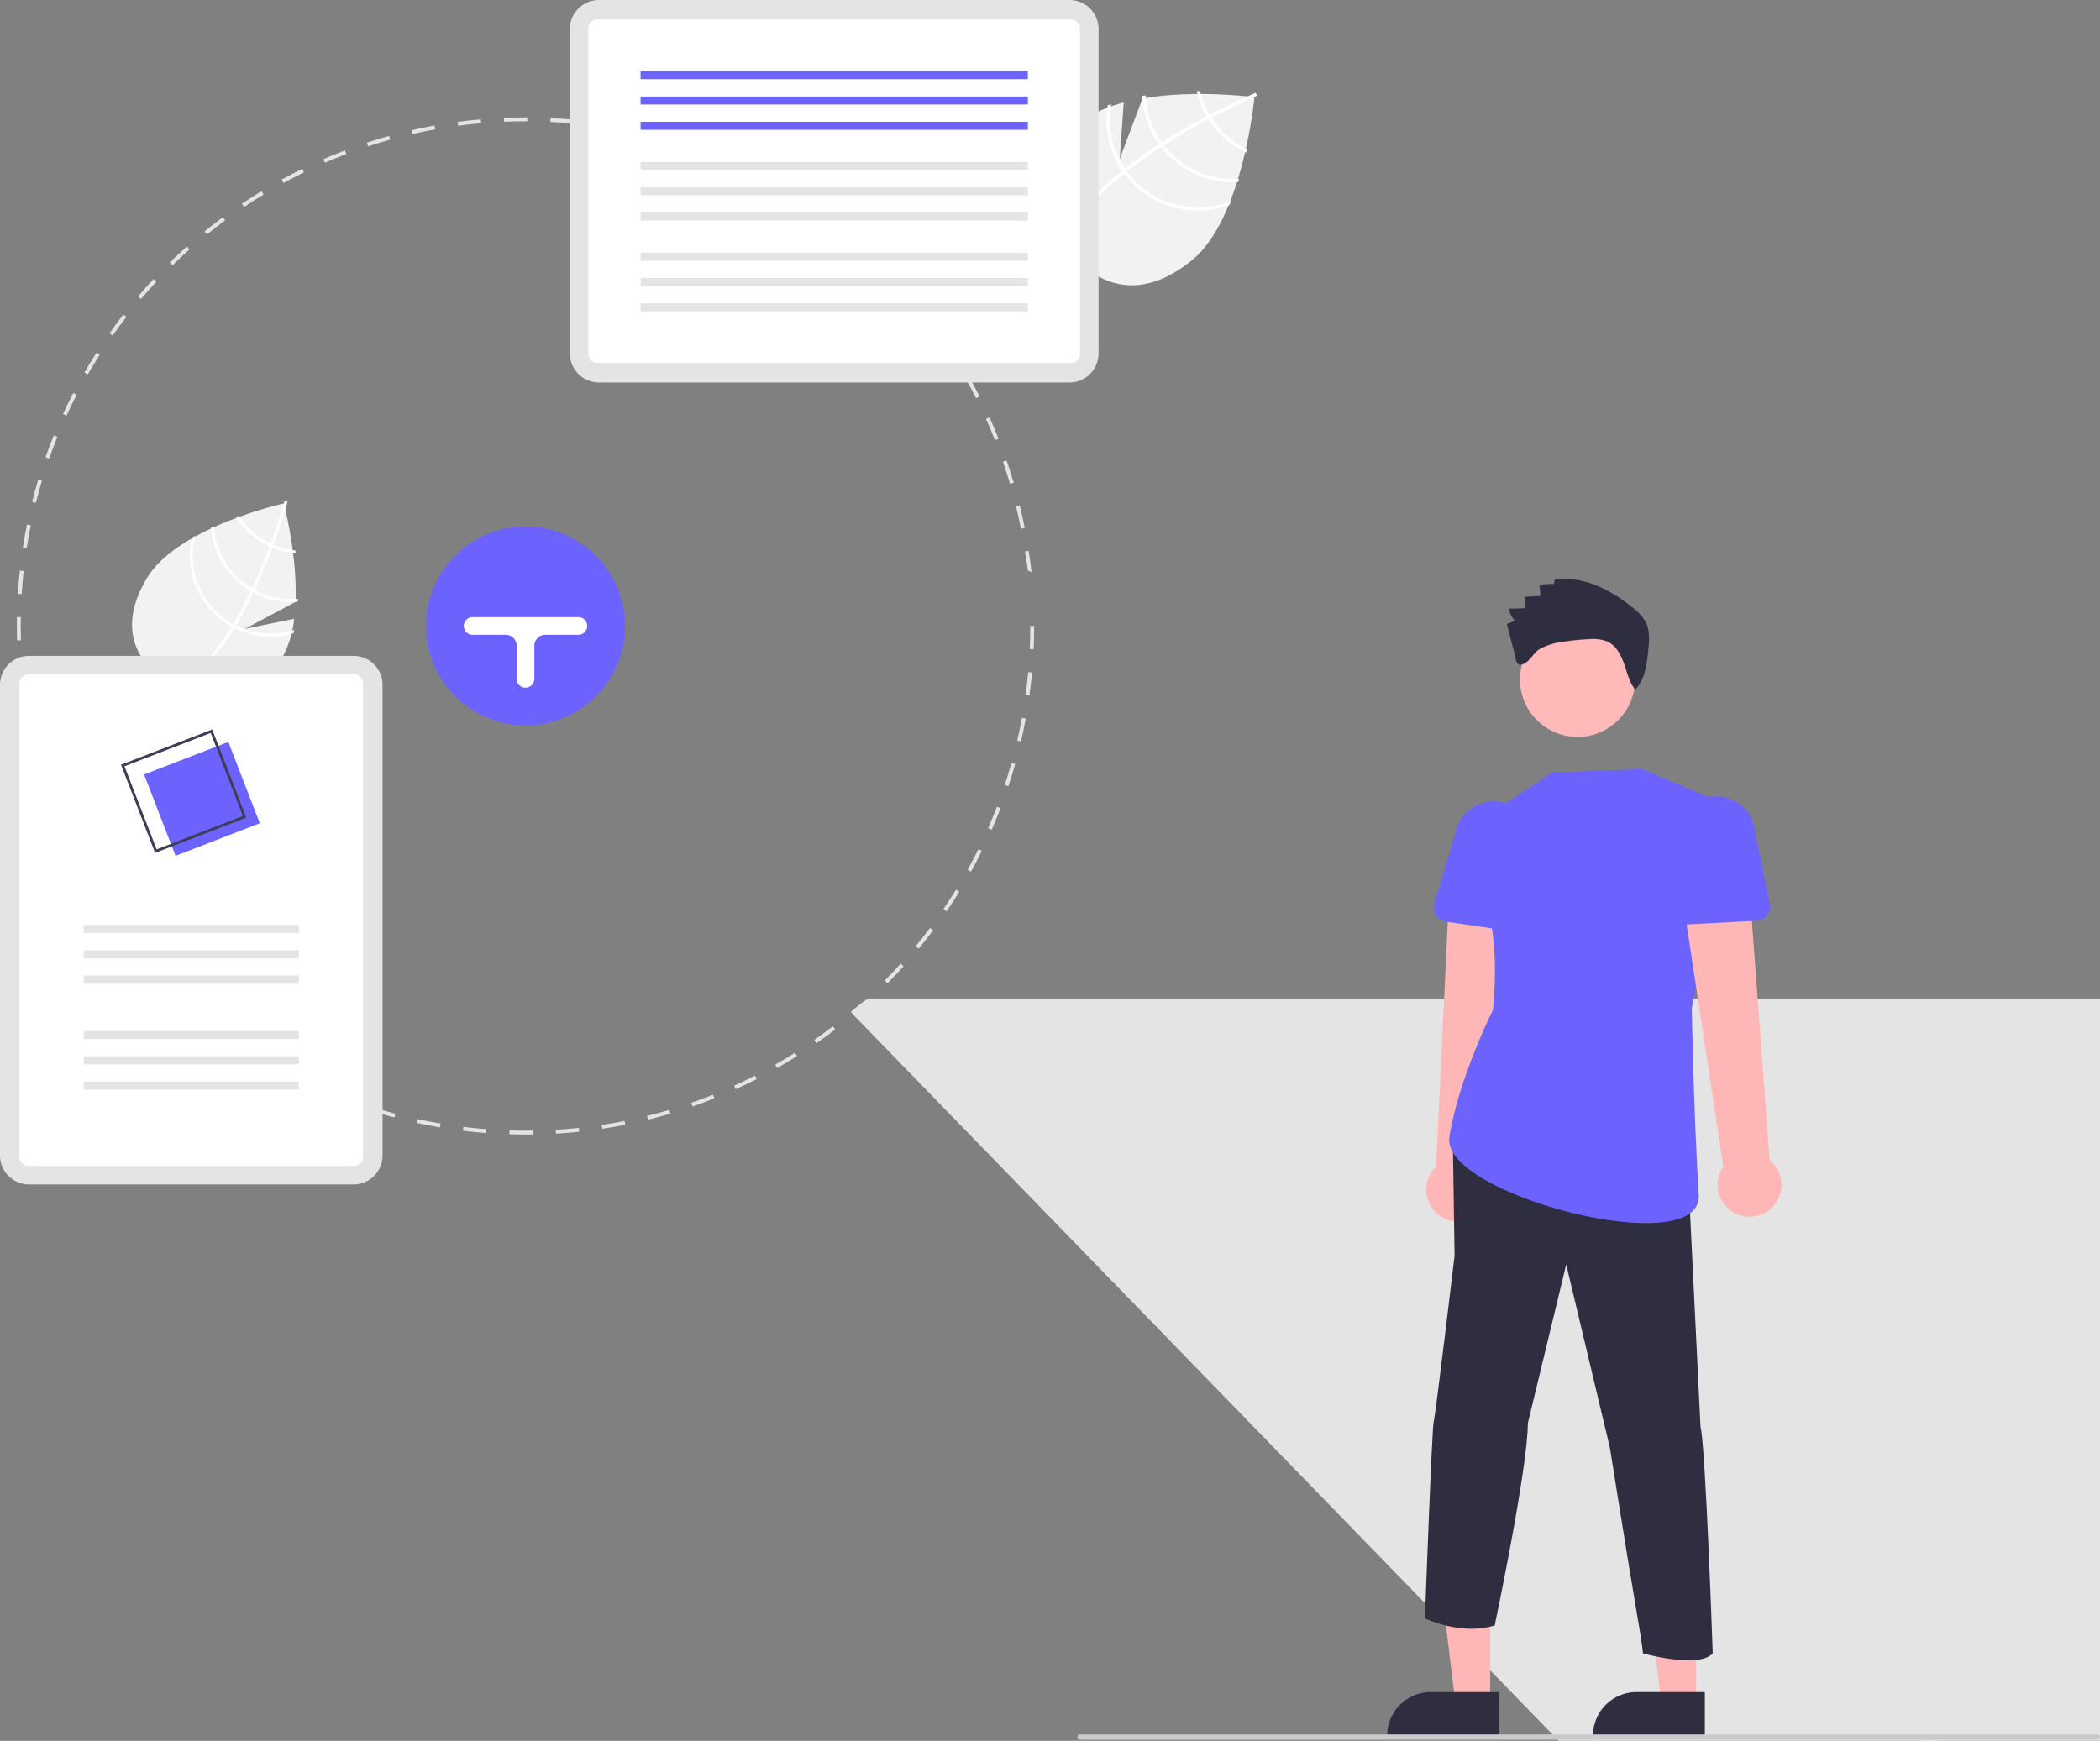 <svg xmlns="http://www.w3.org/2000/svg" data-name="Layer 1" width="786.426" height="652.034"
    viewBox="0 0 786.426 652.034" xmlns:xlink="http://www.w3.org/1999/xlink">
    <rect x="0" y="0" width="786.426" height="652.034" fill="#808080" stroke="none"/>
    <path
        d="M903.547,730.85l13.836,12.738-10.996-18.45c8.663-15.71,22.831-29.287,22.831-29.287s29.394,28.162,29.394,50.299-13.16,29.867-29.394,29.867c-16.234,0-29.394-7.729-29.394-29.867A38.833,38.833,0,0,1,903.547,730.85Z"
        transform="translate(-206.787 -123.983)" fill="#f2f2f2" />
    <path
        d="M920.942,744.278v1.091c.065,12.684,2.204,22.58,6.401,29.548.059.103.124.2.184.303l.47-.286.448-.281c-4.656-7.525-6.304-18.161-6.363-29.224-.005-.357-.011-.718-.005-1.08.016-4.683.302-9.421.762-14.023.032-.357.07-.718.108-1.08.637-6.072,1.556-11.873,2.496-16.913.065-.357.135-.713.205-1.064,1.626-8.524,3.284-14.698,3.662-16.065.043-.167.07-.259.076-.281l-.513-.146-.005-.005-.519-.146c-.005.022-.097.33-.248.902-.578,2.139-2.08,7.946-3.554,15.606-.065.346-.135.702-.2,1.059-.767,4.089-1.518,8.659-2.112,13.456q-.227,1.807-.405,3.565c-.043.362-.081.724-.113,1.08Q920.968,737.755,920.942,744.278Z"
        transform="translate(-206.787 -123.983)" fill="#fff" />
    <path
        d="M916.409,708.706q-.332.429-.681.875a29.809,29.809,0,0,0,8.616,2.609c.362.054.729.103,1.097.14a30.834,30.834,0,0,0,3.252.173,30.062,30.062,0,0,0,13.218-3.047c-.232-.292-.459-.578-.686-.864a28.988,28.988,0,0,1-12.532,2.831,29.802,29.802,0,0,1-3.047-.157c-.373-.038-.74-.086-1.102-.135A28.889,28.889,0,0,1,916.409,708.706Z"
        transform="translate(-206.787 -123.983)" fill="#fff" />
    <path
        d="M906.221,723.718c-.178.319-.351.637-.524.956a30.064,30.064,0,0,0,16.017,5.618c.373.016.745.027,1.124.032.151.005.302.005.454.005a30.224,30.224,0,0,0,24.562-12.613c-.211-.324-.427-.643-.643-.962a29.142,29.142,0,0,1-23.919,12.495c-.113,0-.232,0-.346-.005q-.559,0-1.118-.032A28.942,28.942,0,0,1,906.221,723.718Z"
        transform="translate(-206.787 -123.983)" fill="#fff" />
    <path
        d="M901.381,734.446c-.13.4-.259.794-.373,1.194a30.202,30.202,0,0,0,19.933,9.729c.378.027.756.049,1.14.059.4.022.805.027,1.21.027a30.291,30.291,0,0,0,28.733-20.797c-.232-.438-.475-.87-.718-1.307a29.221,29.221,0,0,1-28.014,21.024c-.405,0-.81-.011-1.215-.027-.378-.016-.756-.038-1.134-.07A29.127,29.127,0,0,1,901.381,734.446Z"
        transform="translate(-206.787 -123.983)" fill="#fff" />
    <path
        d="M316.949,355.767l-18.429,3.749,18.951-10.107c.707-17.926-4.401-36.873-4.401-36.873s-39.721,8.908-51.167,27.857-4.177,32.369,9.719,40.763c13.896,8.393,29.157,8.581,40.602-10.367A38.833,38.833,0,0,0,316.949,355.767Z"
        transform="translate(-206.787 -123.983)" fill="#f2f2f2" />
    <path
        d="M295.118,358.267l-.564.934c-6.613,10.823-13.561,18.188-20.756,21.983-.104.057-.21.107-.314.164l-.254-.488-.239-.472c7.876-4.033,14.786-12.286,20.557-21.725.189-.302.381-.609.563-.922,2.408-4.017,4.612-8.22,6.598-12.397.157-.322.311-.651.466-.981,2.594-5.527,4.807-10.968,6.608-15.768.129-.339.253-.68.374-1.017,3.015-8.137,4.788-14.279,5.171-15.645.05-.166.074-.258.08-.28l.515.14.007-.002.519.143c-.007.021-.087.332-.254.901-.611,2.13-2.328,7.877-5.026,15.196-.123.329-.247.671-.376,1.01-1.458,3.897-3.178,8.197-5.149,12.61q-.74,1.664-1.497,3.261c-.15.332-.305.661-.462.983Q298.468,352.67,295.118,358.267Z"
        transform="translate(-206.787 -123.983)" fill="#fff" />
    <path
        d="M309.171,328.033c-.335-.145-.674-.294-1.013-.454a29.799,29.799,0,0,1-2.689-1.441,28.988,28.988,0,0,1-9.264-8.902c-.342.128-.684.256-1.034.385a30.062,30.062,0,0,0,9.739,9.442,30.833,30.833,0,0,0,2.873,1.533c.334.158.674.306,1.011.447a29.808,29.808,0,0,0,8.724,2.221q-.068-.562-.13-1.101A28.889,28.889,0,0,1,309.171,328.033Z"
        transform="translate(-206.787 -123.983)" fill="#fff" />
    <path
        d="M302.149,344.913q-.495-.261-.974-.55c-.1-.054-.202-.115-.299-.174a29.142,29.142,0,0,1-14.014-23.062c-.35.161-.699.322-1.047.491a30.224,30.224,0,0,0,14.503,23.496c.129.078.259.156.391.23.326.191.651.374.978.553A30.064,30.064,0,0,0,318.302,349.369c.017-.362.034-.724.046-1.089A28.942,28.942,0,0,1,302.149,344.913Z"
        transform="translate(-206.787 -123.983)" fill="#fff" />
    <path
        d="M295.118,358.267c-.34-.168-.675-.345-1.007-.526-.355-.196-.708-.396-1.054-.605a29.221,29.221,0,0,1-13.109-32.48c-.434.249-.866.493-1.291.748A30.291,30.291,0,0,0,292.498,358.06c.347.209.696.414,1.05.602.334.189.669.366,1.006.538a30.202,30.202,0,0,0,22.092,1.978c.11-.401.202-.805.298-1.215A29.127,29.127,0,0,1,295.118,358.267Z"
        transform="translate(-206.787 -123.983)" fill="#fff" />
    <path
        d="M627.61,162.34l-1.5,21.174,8.54-22.688c19.959-3.414,41.911-.469,41.911-.469s-4.159,45.758-23.692,61.34-35.616,9.41-47.042-4.914c-11.426-14.324-13.869-31.376,5.663-46.958C615.837,166.356,621.474,163.965,627.61,162.34Z"
        transform="translate(-206.787 -123.983)" fill="#f2f2f2" />
    <path
        d="M628.005,187.139l-.963.768c-11.146,8.985-18.372,17.838-21.566,26.446-.049.125-.089.25-.138.375l.583.213.563.198c3.362-9.405,11.587-18.345,21.307-26.185.311-.256.626-.515.949-.765,4.144-3.282,8.525-6.364,12.91-9.198.337-.222.683-.444,1.029-.665,5.806-3.711,11.571-6.984,16.68-9.703.36-.194.724-.383,1.083-.568,8.666-4.565,15.281-7.448,16.753-8.076.178-.08.278-.121.301-.131l-.233-.555.001-.009-.236-.56c-.023.01-.359.146-.971.416-2.294.996-8.475,3.758-16.272,7.848-.351.186-.715.375-1.075.569-4.148,2.201-8.709,4.756-13.36,7.608q-1.754,1.072-3.431,2.152c-.35.217-.696.438-1.033.66Q633.78,182.571,628.005,187.139Z"
        transform="translate(-206.787 -123.983)" fill="#fff" />
    <path
        d="M656.202,158.102q-.613.009-1.251.015a33.645,33.645,0,0,0,3.762,9.439c.207.357.423.716.648,1.066a34.802,34.802,0,0,0,2.136,2.991,33.931,33.931,0,0,0,11.992,9.519c.094-.41.187-.812.28-1.214a32.719,32.719,0,0,1-11.319-9.066,33.633,33.633,0,0,1-2.006-2.799c-.229-.355-.445-.714-.656-1.067A32.607,32.607,0,0,1,656.202,158.102Z"
        transform="translate(-206.787 -123.983)" fill="#fff" />
    <path
        d="M635.785,159.679c-.407.067-.81.139-1.212.211a33.934,33.934,0,0,0,6.316,18.087c.248.34.501.677.762,1.014.102.137.208.271.315.404A34.114,34.114,0,0,0,670.384,192.189c.138-.414.267-.829.396-1.244a32.893,32.893,0,0,1-27.861-12.311c-.08-.1-.163-.205-.239-.309q-.394-.493-.758-1.009A32.667,32.667,0,0,1,635.785,159.679Z"
        transform="translate(-206.787 -123.983)" fill="#fff" />
    <path
        d="M622.912,162.96c-.444.167-.883.33-1.316.511a34.09,34.09,0,0,0,5.446,24.436c.242.353.489.702.75,1.048.262.368.543.729.828,1.087a34.19,34.19,0,0,0,38.574,10.714c.223-.513.433-1.032.648-1.554a32.982,32.982,0,0,1-38.269-9.92c-.285-.357-.561-.723-.832-1.091-.252-.345-.499-.694-.736-1.05A32.875,32.875,0,0,1,622.912,162.96Z"
        transform="translate(-206.787 -123.983)" fill="#fff" />
    <path
        d="M403.581,548.931c-2.009,0-4.039-.032-6.032-.094l.045-1.447c2.861.089,5.781.114,8.655.074l.02,1.449Q404.927,548.93,403.581,548.931Zm11.404-.336-.085-1.446c2.865-.169,5.767-.407,8.626-.706l.151,1.44c-2.88.302-5.804.542-8.692.712Zm-26.143-.226c-2.889-.221-5.809-.511-8.679-.864l.177-1.437c2.848.349,5.745.637,8.612.857Zm43.485-1.593-.217-1.432c2.847-.432,5.716-.934,8.524-1.492l.282,1.42C438.085,545.836,435.195,546.341,432.327,546.776Zm-60.792-.53c-2.854-.484-5.736-1.04-8.563-1.654l.307-1.416c2.806.61,5.665,1.161,8.498,1.641Zm77.895-2.87-.348-1.406c2.795-.691,5.605-1.455,8.353-2.27l.412,1.389C455.076,541.911,452.245,542.681,449.429,543.377Zm-94.936-.83c-2.8-.745-5.617-1.564-8.374-2.436l.436-1.381c2.736.865,5.532,1.678,8.31,2.416ZM466.147,538.417l-.475-1.368c2.712-.943,5.439-1.962,8.108-3.03l.538,1.345C471.629,536.441,468.88,537.468,466.147,538.417Zm-128.303-1.135c-2.719-.999-5.455-2.078-8.132-3.205l.562-1.335c2.656,1.119,5.371,2.189,8.07,3.181Zm144.475-5.337-.6-1.318c2.604-1.183,5.222-2.447,7.78-3.754l.659,1.29C487.581,529.481,484.944,530.754,482.319,531.946Zm15.498-7.922-.717-1.258c2.497-1.425,4.991-2.923,7.409-4.453l.774,1.224C502.847,521.079,500.335,522.589,497.818,524.024Zm14.72-9.312-.829-1.187c2.352-1.643,4.699-3.364,6.975-5.114l.883,1.149C517.273,511.323,514.908,513.056,512.538,514.711Zm-220.778-2.04c-2.338-1.698-4.673-3.477-6.942-5.288l.904-1.132c2.251,1.797,4.569,3.563,6.889,5.247ZM526.355,504.092l-.934-1.108c2.192-1.85,4.373-3.777,6.485-5.
72914l.983,1.064C530.762,500.286,528.564,502.228,526.355,504.092ZM278.125,501.785c-2.177-1.907-4.341-3.89-6.429-5.895l1.003-1.045c2.073,1.99,4.22,3.959,6.381,5.852Zm261.03-9.532-1.031-1.017c2.021-2.048,4.02-4.167,5.94-6.298l1.077.969c-1.935,2.148-3.949,4.283-5.985,6.346Zm-273.612-2.543c-1.998-2.101-3.971-4.272-5.864-6.453l1.094-.949c1.879,2.165,3.837,4.319,5.82,6.404Zm285.288-10.415-1.119-.919c1.826-2.222,3.623-4.514,5.344-6.815l1.16.867C554.481,474.745,552.67,477.056,550.83,479.294Zm-296.715-2.75c-1.794-2.267-3.561-4.607-5.251-6.956l1.175-.846c1.677,2.331,3.43,4.653,5.211,6.904Zm307.166-11.224-1.198-.813c1.615-2.379,3.198-4.827,4.702-7.277l1.235.758C564.502,460.456,562.908,462.924,561.281,465.32Zm-317.343-2.918c-1.578-2.42-3.123-4.909-4.592-7.402l1.248-.736c1.458,2.473,2.991,4.945,4.557,7.345Zm326.48-11.958-1.267-.7c1.391-2.517,2.742-5.101,4.017-7.682l1.299.642C573.181,445.303,571.819,447.907,570.417,450.443Zm7.736-15.66-1.327-.581c1.154-2.636,2.263-5.336,3.295-8.024l1.352.519C580.434,429.407,579.316,432.127,578.153,434.783Zm-350.48-3.126c-1.11-2.665-2.174-5.392-3.161-8.105l1.362-.495c.979,2.693,2.034,5.398,3.136,8.043Zm356.743-13.193-1.375-.456c.904-2.724,1.757-5.508,2.535-8.275l1.395.392C586.187,412.914,585.327,415.72,584.417,418.465Zm-362.694-3.174c-.862-2.761-1.672-5.581-2.407-8.383l1.401-.368c.73,2.781,1.533,5.58,2.389,8.319ZM589.138,401.678l-1.411-.328c.649-2.792,1.241-5.643,1.763-8.473l1.425.262C590.39,395.991,589.792,398.863,589.138,401.678Zm-371.84-3.255c-.604-2.829-1.151-5.711-1.625-8.568l1.429-.238c.471,2.836,1.013,5.696,1.613,8.503Zm374.996-13.894-1.436-.197c.39-2.837.719-5.73.978-8.599l1.443.13c-.262,2.891-.593,5.806-.985,8.665ZM214.444,381.221c-.342-2.867-.622-5.788-.834-8.68l1.445-.106c.21,2.871.488,5.769.828,8.615Zm379.426-14.058-1.447-.065c.129-2.87.195-5.781.195-8.652h1.449c0,2.893-.066,5.826-.196,8.717Zm-380.699-3.333c-.05-1.776-.075-3.588-.075-5.385q0-1.672.029-3.338l1.449.025q-.029,1.653-.029,3.312c0,1.783.025,3.582.074,5.345Zm1.746-17.345-1.446-.091c.181-2.894.43-5.818.741-8.689l1.44.156c-.309,2.85-.556,5.751-.736,8.623Zm376.765-8.837c-.289-2.856-.687-4.248-1.107-7.091l1.433-.211c.423,2.865.786,5.052,1.078,7.929Zm-374.902-8.366-1.432-.221c.444-2.866.959-5.754,1.533-8.586l1.42.287c-.569,2.81-1.08,5.676-1.521,8.52Zm372.332-7.254c-.552-2.826-1.175-5.67-1.853-8.454l1.408-.342c.683,2.805,1.311,5.671,1.867,8.518Zm-368.901-9.706-1.405-.352c.703-2.806,1.483-5.634,2.316-8.408l1.387.417C221.683,306.73,220.91,309.538,220.212,312.322ZM585.019,305.214c-.808-2.758-1.69-5.533-2.623-8.247l1.369-.471c.941,2.735,1.831,5.532,2.645,8.311Zm-359.821-9.488-1.367-.48c.963-2.738,2.002-5.49,3.089-8.178l1.343.543c-1.079,2.667-2.111,5.398-3.066,8.115ZM579.394,288.849c-1.057-2.666-2.188-5.341-3.364-7.952l1.321-.595c1.185,2.631,2.325,5.327,3.389,8.013Zm-347.694-9.2-1.316-.605c1.21-2.635,2.498-5.277,3.827-7.853l1.287.664C234.178,274.412,232.9,277.034,231.7,279.649Zm340.605-6.544c-1.296-2.557-2.67-5.12-4.083-7.616l1.26-.714c1.424,2.515,2.807,5.097,4.114,7.674Zm-332.654-8.858-1.255-.723c1.445-2.509,2.969-5.021,4.53-7.465l1.221.779C242.596,259.264,241.084,261.757,239.65,264.247Zm324.144-6.182c-1.531-2.437-3.133-4.864-4.764-7.215l1.19-.825c1.643,2.369,3.259,4.815,4.8,7.27Zm-314.821-8.419-1.184-.835c1.67-2.368,3.416-4.729,5.191-7.016l1.144.888C252.364,244.953,250.631,247.296,248.974,249.646Zm304.967-5.789c-1.746-2.286-3.563-4.559-5.404-6.755l1.11-.93c1.855,2.213,3.686,4.503,5.446,6.807ZM259.587,235.964l-1.103-.939c1.874-2.201,3.827-4.392,5.805-6.512l1.059.988C263.385,231.605,261.447,233.78,259.587,235.964Zm283.243-5.366c-1.946-2.118-3.964-4.217-5.999-6.239l1.021-1.028c2.05,2.037,4.083,4.152,6.044,6.286Zm-271.434-7.289-1.013-1.035c2.071-2.026,4.215-4.03,6.37-5.954l.965,1.081c-2.139,1.91-4.266,3.898-6.322,5.909Zm259.159-4.91c-2.133-1.934-4.334-3.842-6.544-5.67l.924-1.116c2.226,1.842,4.445,3.764,6.593,5.713Zm-246.254-6.614-.915-1.123c2.24-1.824,4.556-3.624,6.882-5.348l.863,1.164c-2.309,1.712-4.607,3.497-6.83,5.308Zm13.893-10.297-.808-1.202c2.398-1.613,4.866-3.193,7.337-4.696l.753,1.238C303.024,198.319,300.574,199.887,298.195,201.488Zm14.766-8.982-.695-1.271c2.537-1.388,5.138-2.735,7.731-4.003l.637,1.301c-2.573,1.259-5.154,2.595-7.672,3.973Zm174.819-3.356c-2.577-1.284-5.218-2.525-7.848-3.687l.586-1.325c2.65,1.171,5.311,2.421,7.908,3.715ZM328.476,184.917l-.576-1.329c2.651-1.149,5.363-2.251,8.06-3.276l.514,1.354c-2.676,1.016-5.367,2.11-7.998,3.25Zm143.444-2.777c-2.682-1.04-5.427-2.032-8.159-2.949l.461-1.374c2.753.924,5.519,1.924,8.222,2.972Zm-127.287-3.358-.451-1.376c2.753-.903,5.562-1.752,8.348-2.525l.387,1.395C350.153,177.042,347.365,177.885,344.634,178.781Zm110.86-2.154c-2.763-.788-5.581-1.521-8.375-2.18l.332-1.41c2.816.664,5.656,1.403,8.44,2.196Zm-94.186-2.474-.323-1.412c2.822-.645,5.697-1.232,8.544-1.746l.257,1.425C366.961,172.931,364.109,173.514,361.308,174.154Zm77.344-1.497c-2.821-.529-5.694-1-8.54-1.4l.201-1.434c2.868.403,5.764.877,8.606,1.411Zm-60.314-1.576-.192-1.436c2.867-.383,5.784-.704,8.667-.956l.126,1.443C384.077,170.382,381.184,170.701,378.338,171.08Zm43.179-.831c-2.853-.269-5.757-.476-8.633-.615l.071-1.447c2.896.14,5.823.349,8.698.62Zm-25.94-.673-.061-1.447c2.662-.111,5.375-.168,8.065-.168l.656.001-.004,1.449-.651-.001C400.912,169.41,398.218,169.466,395.577,169.576Z"
        transform="translate(-206.787 -123.983)" fill="#e4e4e4" />
    <path
        d="M618.181,134.848l0,121.536a10.877,10.877,0,0,1-10.865,10.865l-176.254,0a10.877,10.877,0,0,1-10.865-10.865l0-121.536a10.877,10.877,0,0,1,10.865-10.865l176.254-0A10.877,10.877,0,0,1,618.181,134.848Z"
        transform="translate(-206.787 -123.983)" fill="#e4e4e4" />
    <path
        d="M611.249,134.634l0,121.963a3.353,3.353,0,0,1-3.349,3.349l-177.421,0a3.353,3.353,0,0,1-3.349-3.349l0-121.963a3.353,3.353,0,0,1,3.349-3.349l177.421,0A3.353,3.353,0,0,1,611.249,134.634Z"
        transform="translate(-206.787 -123.983)" fill="#fff" />
    <rect x="239.884" y="26.657" width="145.035" height="2.994" fill="#6c63ff" />
    <rect x="239.884" y="36.136" width="145.035" height="2.994" fill="#6c63ff" />
    <rect x="239.884" y="45.616" width="145.035" height="2.994" fill="#6c63ff" />
    <rect x="239.884" y="60.657" width="145.035" height="2.994" fill="#e4e4e4" />
    <rect x="239.884" y="70.136" width="145.035" height="2.994" fill="#e4e4e4" />
    <rect x="239.884" y="79.616" width="145.035" height="2.994" fill="#e4e4e4" />
    <rect x="239.884" y="94.657" width="145.035" height="2.994" fill="#e4e4e4" />
    <rect x="239.884" y="104.136" width="145.035" height="2.994" fill="#e4e4e4" />
    <rect x="239.884" y="113.616" width="145.035" height="2.994" fill="#e4e4e4" />
    <path
        d="M339.188,567.624H217.652a10.877,10.877,0,0,1-10.865-10.865V380.505A10.877,10.877,0,0,1,217.652,369.639H339.188a10.877,10.877,0,0,1,10.865,10.865v176.254A10.877,10.877,0,0,1,339.188,567.624Z"
        transform="translate(-206.787 -123.983)" fill="#e4e4e4" />
    <path
        d="M339.402,560.691H217.438a3.353,3.353,0,0,1-3.349-3.349V379.921a3.353,3.353,0,0,1,3.349-3.349h121.963a3.353,3.353,0,0,1,3.349,3.349V557.342A3.353,3.353,0,0,1,339.402,560.691Z"
        transform="translate(-206.787 -123.983)" fill="#fff" />
    <rect x="31.351" y="346.442" width="80.564" height="2.994" fill="#e4e4e4" />
    <rect x="31.351" y="355.922" width="80.564" height="2.994" fill="#e4e4e4" />
    <rect x="31.351" y="365.401" width="80.564" height="2.994" fill="#e4e4e4" />
    <rect x="31.351" y="386.172" width="80.564" height="2.994" fill="#e4e4e4" />
    <rect x="31.351" y="395.652" width="80.564" height="2.994" fill="#e4e4e4" />
    <rect x="31.351" y="405.132" width="80.564" height="2.994" fill="#e4e4e4" />
    <rect x="265.493" y="406.871" width="33.837" height="32.665"
        transform="translate(-340.43 6.38) rotate(-21.144)" fill="#6c63ff" />
    <path
        d="M264.873,443.428l-12.765-33.005,34.156-13.21,12.765,33.005ZM253.406,410.996l12.041,31.134,32.284-12.486L285.69,398.51Z"
        transform="translate(-206.787 -123.983)" fill="#3f3d56" />
    <circle cx="196.794" cy="234.463" r="37.259" fill="#6c63ff" />
    <path
        d="M383.802,355.128a3.318,3.318,0,0,0,0,6.636h12.42a4.047,4.047,0,0,1,4.042,4.042v12.42a3.318,3.318,0,0,0,6.636,0V365.806a4.047,4.047,0,0,1,4.042-4.042h12.42a3.318,3.318,0,0,0,0-6.636H410.
94106a4.047,4.047,0,0,1-4.042-4.042V338.666a3.318,3.318,0,0,0-6.636,0v12.42a4.047,4.047,0,0,1-4.042,4.042Z"
        transform="translate(-206.787 -123.983)" fill="#fff" />
    <polygon points="635.135 638.023 622.147 638.022 615.968 587.925 635.137 587.926 635.135 638.023" fill="#ffb6b6" />
    <path d="M845.234,774.596l-41.879-.002v-.53a16.302,16.302,0,0,1,16.301-16.3h.001l25.579.001Z"
        transform="translate(-206.787 -123.983)" fill="#2f2e41" />
    <polygon points="558.058 638.023 545.07 638.022 538.891 587.925 558.061 587.926 558.058 638.023" fill="#ffb6b6" />
    <path d="M768.158,774.596l-41.879-.002v-.53a16.302,16.302,0,0,1,16.301-16.3h.001l25.579.001Z"
        transform="translate(-206.787 -123.983)" fill="#2f2e41" />
    <path
        d="M758.891,579.864a11.895,11.895,0,0,0,3.193-17.958l13.372-107.515-25.841,1.195L744.596,560.894a11.96,11.96,0,0,0,14.295,18.97Z"
        transform="translate(-206.787 -123.983)" fill="#ffb6b6" />
    <path
        d="M774.889,473.069l-26.656-3.888a5.334,5.334,0,0,1-4.338-6.812l7.729-25.72a14.813,14.813,0,0,1,29.302,4.362l.067,26.77a5.334,5.334,0,0,1-6.103,5.289Z"
        transform="translate(-206.787 -123.983)" fill="#6c63ff" />
    <path
        d="M759.35,545.344l-8.471,7.838.633,41.151s-7.165,60.094-7.818,62.053-3.287,73.811-3.287,73.811,13.717,6.532,26.128,2.613c0,0,12.411-58.787,12.411-75.77L793.316,597.599l16.35,68.585s7.165,45.07,9.777,60.094,2.613,16.983,2.613,16.983,20.902,5.879,26.128,0c0,0-2.613-77.077-4.572-84.915l-4.572-93.406Z"
        transform="translate(-206.787 -123.983)" fill="#2f2e41" />
    <circle cx="590.775" cy="254.47" r="21.555" fill="#ffb9b9" />
    <path
        d="M821.853,412.044l32.211,13.766-13.717,75.77s.674,39.192,2.613,69.892c1.608,25.457-96.672,0-93.406-21.555s16.33-47.683,16.33-47.683,3.266-28.74-3.919-41.804-2.613-28.087-2.613-28.087l28.752-19.05S788.111,413.399,821.853,412.044Z"
        transform="translate(-206.787 -123.983)" fill="#6c63ff" />
    <path
        d="M792.266,364.349a86.188,86.188,0,0,1,9.659-.958,14.542,14.542,0,0,1,6.904.925c3.194,1.521,4.983,4.959,6.154,8.297s2.002,6.904,4.176,9.695c3.616-3.774,4.338-9.386,4.877-14.585.379-3.657.714-7.556-.977-10.821a17.105,17.105,0,0,0-4.5-5.026c-8.308-6.915-18.861-12.356-29.558-10.803l-.25,1.652a29.496,29.496,0,0,0-5.457.343l.382,4.097-5.682.36-.218,4.27-5.746.199a6.658,6.658,0,0,0,2.005,4.329,8.094,8.094,0,0,1-2.952,1.333c.958,3.709,1.888,7.427,2.878,11.129.729,2.726.599,5.135,3.523,3.805,2.227-1.013,3.733-4.235,5.984-5.566A24.655,24.655,0,0,1,792.266,364.349Z"
        transform="translate(-206.787 -123.983)" fill="#2f2e41" />
    <path
        d="M869.912,576.711a11.895,11.895,0,0,0-.403-18.236L861.461,450.432l-25.1,6.258,15.804,104.236a11.96,11.96,0,0,0,17.748,15.786Z"
        transform="translate(-206.787 -123.983)" fill="#ffb6b6" />
    <path
        d="M864.581,468.856l-26.9,1.434a5.334,5.334,0,0,1-5.594-5.825l2.516-26.738a14.813,14.813,0,0,1,29.588-1.49l5.333,26.233a5.334,5.334,0,0,1-4.943,6.387Z"
        transform="translate(-206.787 -123.983)" fill="#6c63ff" />
    <path d="M992.213,775.624h-381a1,1,0,0,1,0-2h381a1,1,0,0,1,0,2Z" transform="translate(-206.787 -123.983)"
        fill="#cacaca" />
</svg>